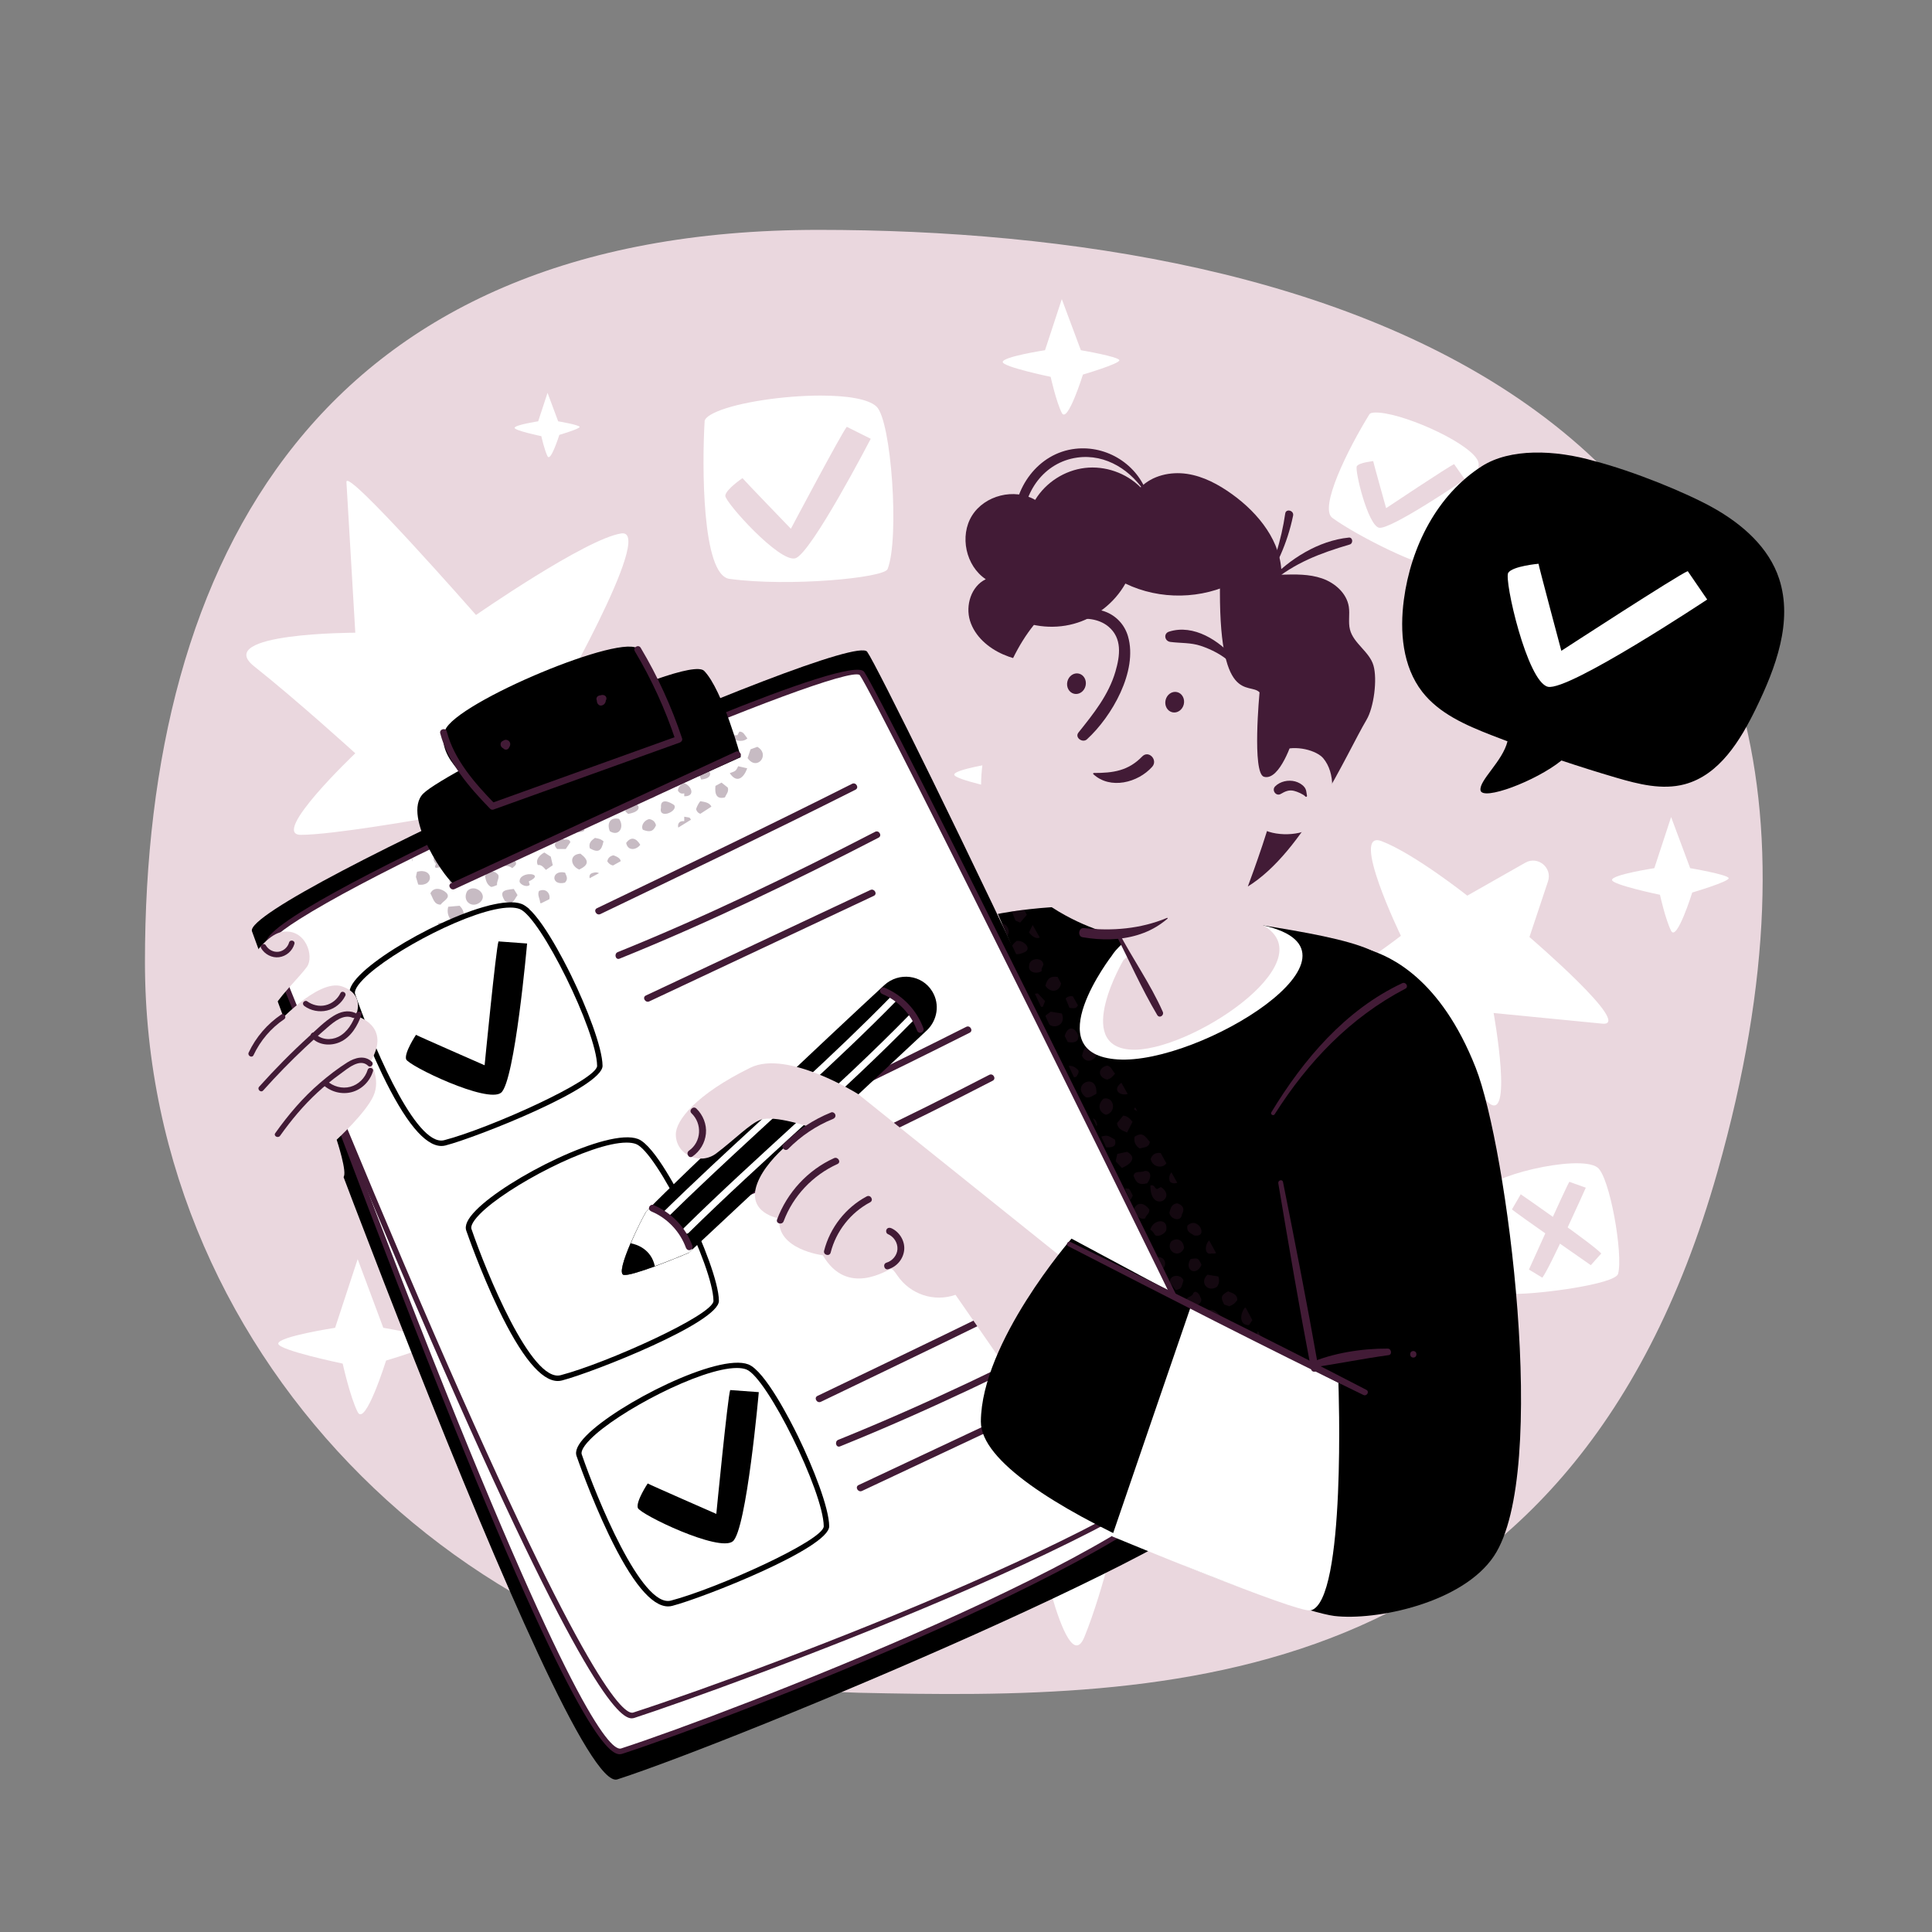 <?xml version="1.0" encoding="utf-8"?>
<!-- Generator: Adobe Illustrator 27.5.0, SVG Export Plug-In . SVG Version: 6.00 Build 0)  -->
<svg version="1.1" xmlns="http://www.w3.org/2000/svg" xmlns:xlink="http://www.w3.org/1999/xlink" x="0px" y="0px"
	 viewBox="0 0 500 500" style="enable-background:new 0 0 500 500;" xml:space="preserve">
<rect x="0" y="0" width="500" height="500" fill="#808080" stroke="none"/>
<g id="Background_Simple">
	<g>
		<g>
			<path style="fill:#EAD7DE;" d="M444.496,303.194C405.86,439.58,300.236,439.82,222.29,438.082
				c-96.903-2.161-184.777-84.305-184.777-189.15c0-104.845,45.684-189.443,174.344-189.443S501.075,103.467,444.496,303.194z"/>
		</g>
		<g>
			<g>
				<path style="fill:#FFFFFF;" d="M353.812,106.838c0,0-14.776,23.851-9.412,27.762c5.364,3.911,24.212,13.898,26.524,11.972
					c4.339-3.615,13.632-23.315,12.316-27.276C381.207,113.177,355.84,103.171,353.812,106.838z"/>
				<path style="fill:#EAD7DE;" d="M370.011,147.477c-5.546,0.001-22.569-9.788-26.025-12.309
					c-5.716-4.167,7.636-26.128,9.221-28.689c0.524-0.923,1.826-1.274,3.967-1.079c7.762,0.717,24.968,8.355,26.735,13.673
					c1.441,4.34-8.025,24.284-12.534,28.04C371.075,147.363,370.609,147.477,370.011,147.477z M356.104,106.755
					c-1.046,0-1.556,0.208-1.675,0.423l-0.018,0.03c-5.579,9.008-13.118,24.254-9.595,26.823c6.764,4.934,24.023,13.308,25.657,12
					c4.439-3.697,13.258-23.024,12.099-26.514c-1.462-4.403-17.766-11.998-25.527-12.715
					C356.692,106.77,356.379,106.755,356.104,106.755z"/>
			</g>
			<g>
				<path style="fill:#EAD7DE;" d="M376.331,120.127c-1.11,0.376-17.605,11.383-17.605,11.383s-3.312-11.842-3.345-12.176
					c0,0-3.631,0.365-4.234,1.319c-0.603,0.954,2.842,15.316,5.762,15.925c2.92,0.609,22.194-12.504,22.194-12.504L376.331,120.127z
					"/>
			</g>
		</g>
		<g>
			<path style="fill:#FFFFFF;" d="M362.552,242.187c0,0-13.442-27.759-4.949-24.479c8.493,3.28,22.126,14.084,22.126,14.084
				l15.022-8.527c3.245-1.842,7.052,1.288,5.872,4.828l-4.804,14.413c0,0,27.108,23.221,18.862,22.414
				c-8.246-0.807-28.132-2.754-28.132-2.754s5.397,29.91-1.747,22.844c-7.143-7.065-16.932-27.122-16.932-27.122
				s-35.055,2.934-25.222-2.469C352.482,250.016,362.552,242.187,362.552,242.187z"/>
		</g>
		<g>
			<path style="fill:#FFFFFF;" d="M89.657,124.745c0.09,1.833,2.294,39.002,2.294,39.002s-37.167,0-26.155,8.718
				c11.012,8.718,26.155,22.484,26.155,22.484s-22.229,21.107-14.097,21.107s31.534-4.13,31.534-4.13s8.259,43.591,13.307,31.202
				c5.047-12.389,9.177-31.202,9.177-31.202s61.486-2.753,49.097-7.342c-12.389-4.589-39.003-19.54-39.003-19.54
				s27.99-48.37,18.813-46.993c-9.177,1.376-37.592,21.107-37.592,21.107S89.457,120.677,89.657,124.745z"/>
		</g>
		<g>
			<path style="fill:#FFFFFF;" d="M247.615,305.229c0.09,1.833,2.294,39.003,2.294,39.003s-37.167,0-26.155,8.718
				c11.012,8.718,26.155,22.484,26.155,22.484s-22.229,21.107-14.097,21.107c8.132,0,31.534-4.13,31.534-4.13
				s8.259,43.591,13.307,31.202c5.047-12.389,9.177-31.202,9.177-31.202s61.486-2.753,49.097-7.342
				c-12.389-4.589-39.003-19.54-39.003-19.54s27.99-48.37,18.813-46.993c-9.177,1.377-37.592,21.107-37.592,21.107
				S247.415,301.161,247.615,305.229z"/>
		</g>
		<g>
			<path style="fill:#FFFFFF;" d="M86.729,343.632l5.837-17.774l6.629,17.774c0,0,13.243,2.252,13.397,3.487
				c0.151,1.207-12.675,4.988-12.675,4.988s-5.383,17.234-7.351,13.331c-1.968-3.903-3.877-12.543-3.877-12.543
				s-16.676-3.464-16.676-5.164C72.012,345.889,86.729,343.632,86.729,343.632z"/>
		</g>
		<g>
			<path style="fill:#FFFFFF;" d="M270.451,90.635l4.342-13.222l4.931,13.222c0,0,9.851,1.676,9.966,2.594
				c0.112,0.898-9.429,3.711-9.429,3.711s-4.004,12.82-5.468,9.917c-1.464-2.903-2.884-9.331-2.884-9.331
				s-12.405-2.577-12.405-3.842C259.503,92.313,270.451,90.635,270.451,90.635z"/>
		</g>
		<g>
			<path style="fill:#FFFFFF;" d="M257.906,197.427l4.342-13.222l4.931,13.222c0,0,9.851,1.676,9.966,2.594
				c0.112,0.898-9.429,3.71-9.429,3.71s-4.004,12.82-5.468,9.917c-1.464-2.903-2.884-9.331-2.884-9.331s-12.405-2.577-12.405-3.842
				C246.959,199.106,257.906,197.427,257.906,197.427z"/>
		</g>
		<g>
			<path style="fill:#FFFFFF;" d="M428.141,224.679l4.342-13.222l4.931,13.222c0,0,9.851,1.676,9.966,2.594
				c0.112,0.898-9.429,3.71-9.429,3.71s-4.004,12.82-5.468,9.917c-1.464-2.903-2.884-9.331-2.884-9.331s-12.405-2.577-12.405-3.842
				C417.193,226.358,428.141,224.679,428.141,224.679z"/>
		</g>
		<g>
			<path style="fill:#FFFFFF;" d="M139.281,109.035l2.42-7.369l2.749,7.369c0,0,5.491,0.934,5.555,1.446
				c0.063,0.501-5.255,2.068-5.255,2.068s-2.232,7.146-3.048,5.527c-0.816-1.618-1.607-5.201-1.607-5.201s-6.914-1.437-6.914-2.141
				C133.179,109.97,139.281,109.035,139.281,109.035z"/>
		</g>
		<g>
			<g>
				<path style="fill:#FFFFFF;" d="M384.189,308.535c0,0,1.608,26.225,7.824,26.313c6.216,0.088,26.025-2.474,26.751-5.198
					c1.361-5.111-2.193-25.196-5.342-27.512C408.558,298.561,383.755,304.635,384.189,308.535z"/>
			</g>
			<g>
				<path style="fill:#EAD7DE;" d="M406.148,305.854c-0.645,0.888-10.462,22.706-10.462,22.706l3.468,2.102
					c2.016-2.621,11.249-23.29,11.249-23.29L406.148,305.854z"/>
			</g>
			<g>
				<path style="fill:#EAD7DE;" d="M391.294,312.984c0.755,0.797,20.406,14.442,20.406,14.442l2.702-3.024
					c-2.207-2.462-20.837-15.323-20.837-15.323L391.294,312.984z"/>
			</g>
		</g>
		<g>
			<g>
				<path style="fill:#FFFFFF;" d="M181.651,109.029c0,0-2.399,40.198,7.042,41.481s40.055,1.045,41.662-2.965
					c3.016-7.524,1.32-38.741-3.044-42.847C220.572,98.356,181.711,103.015,181.651,109.029z"/>
				<path style="fill:#EAD7DE;" d="M204.097,151.892c-6.645,0-12.666-0.301-15.499-0.685c-4.296-0.584-6.877-7.945-7.669-21.879
					c-0.565-9.941-0.009-19.856,0.018-20.325c0.025-1.395,1.363-2.638,4.089-3.799c4.894-2.086,13.876-3.711,22.881-4.139
					c4.738-0.223,16.166-0.373,19.877,3.119c3.96,3.726,6.935,34.341,3.214,43.622C229.754,150.938,215.936,151.892,204.097,151.892
					z M212.389,102.374c-9.614,0-21.206,1.741-26.801,4.126c-2.908,1.239-3.229,2.186-3.233,2.536l-0.001,0.035
					c-0.656,11-0.779,39.761,6.434,40.741c15.452,2.098,39.999-0.244,40.914-2.529c3.106-7.748,1.012-38.417-2.872-42.072
					C224.692,103.2,219.009,102.374,212.389,102.374z"/>
			</g>
			<g>
				<path style="fill:#EAD7DE;" d="M219.153,110.459c-1.145,1.231-14.473,26.38-14.473,26.38s-12.258-12.698-12.527-13.098
					c0,0-4.337,2.937-4.448,4.553c-0.111,1.617,14.033,17.405,18.136,16.184c4.103-1.221,19.505-30.925,19.505-30.925
					L219.153,110.459z"/>
			</g>
		</g>
	</g>
</g>
<g id="Speech_Bubble">
	<g>
		<g>
			<g>
				<g>
					<path style="fill:currentColor;" d="M383.497,120.659c7.299-4.667,18.855-4.311,29.239-1.313
						c10.046,2.623,23.627,8.147,30.633,12.073c7.48,4.192,14.407,10.215,17.07,18.366c3.611,11.052-0.87,23.009-5.951,33.467
						c-4.072,8.381-9.521,17.333-18.528,19.721c-5.81,1.54-11.948-0.025-17.716-1.717c-4.742-1.39-9.455-2.875-14.142-4.442
						c-6.618,5.365-20.526,10.552-20.95,7.699c-0.383-2.572,5.743-7.503,6.986-12.659c-1.393-0.525-2.783-1.057-4.169-1.597
						c-6.642-2.589-13.518-5.583-17.893-11.212c-5.116-6.581-5.852-15.616-4.752-23.879
						C365.136,141.531,371.909,128.069,383.497,120.659z"/>
				</g>
			</g>
		</g>
		<g>
			<path style="fill:#FFFFFF;" d="M436.791,147.816c-2.055,0.669-32.717,20.614-32.717,20.614s-5.854-21.914-5.907-22.53
				c0,0-6.705,0.595-7.838,2.342c-1.133,1.747,4.912,28.31,10.284,29.497c5.372,1.187,41.206-22.583,41.206-22.583L436.791,147.816z
				"/>
		</g>
	</g>
</g>
<g id="Character_00000028323861042131113130000017453914479022091685_">
	<g>
		<g>
			<g>
				<path style="fill:currentColor;" d="M359.649,250.273c-1.581-6.971-26.359-9.621-53.208-13.983
					c-26.848-4.362-48.201,0.233-48.201,0.233s46.045,107.871,60.168,122.411c14.122,14.54,60.168,15.85,60.168,15.85
					S362.789,264.122,359.649,250.273z"/>
			</g>
			<g style="opacity:0.3;">
				<path style="fill:#421B36;" d="M270.585,262.812c0.426-0.312,0.875-0.643,1.343-0.988c0.98,0.159,1.951,0.315,2.883,0.467
					C276.333,266.254,270.417,266.967,270.585,262.812z M280.996,283.968c1.072,0.263,1.798-0.385,2.752-0.911
					C284.098,277.186,276.892,280.713,280.996,283.968z M289.16,298.633c-0.16,0.704-0.295,1.304-0.431,1.907
					c0.535,0.58,1.043,1.129,1.608,1.738c2.216-0.951,4.076-2.632,1.364-4.192C290.792,298.282,289.955,298.461,289.16,298.633z
					 M300.445,307.195c-0.409,0.218-0.732,0.391-1.018,0.542c-0.648-0.188-0.609-1.243-1.703-0.96
					C297.641,314.127,304.834,310.123,300.445,307.195z M293.153,309.395c-0.325-0.605-0.558-1.26-0.997-1.772
					c-1.734-0.156-2.31-0.159-2.777,0.538l1.412,2.927C291.749,311.276,292.697,310.813,293.153,309.395z M297.785,299.986
					c0.555,2.23,3.228,2.445,4.069,1.055c-0.485-0.871-0.972-1.745-1.461-2.622C299.308,298.193,298.135,298.674,297.785,299.986z
					 M296.402,315.31c0.063-0.806,1.169-1.157,1.034-2.297c-1.48-2.054-3.55-2.03-4.253,0.615
					C294.242,314.193,294.666,315.791,296.402,315.31z M313.597,324.396c0.449,0.076,0.819,0.021,1.128-0.106
					c-0.585-1.065-1.18-2.148-1.792-3.259C311.822,321.963,311.56,324.977,313.597,324.396z M302.771,305.808
					c0.487,0.479,1.205,0.527,1.905,0.305c-0.499-0.898-1.002-1.802-1.507-2.71C302.656,303.979,302.417,304.836,302.771,305.808z
					 M263.107,243.513c-2.877,2.244-1.217,4.441,1.972,2.954C267.214,245.608,265.009,243.25,263.107,243.513z M274.457,273.453
					c0.815-1.843-1.294-2.65-2.858-2.152l1.668,3.458C273.755,274.616,274.193,274.217,274.457,273.453z M314.959,333.025
					c0.651-0.912,0.645-1.783,0.346-2.675c-1.018-0.166-1.923-0.312-2.815-0.458C310.34,331.872,312.551,334.602,314.959,333.025z
					 M297.687,318.225c0.66,0.395,0.88,0.862,1.232,1.412c0.875,0.621,2.471-0.328,2.884-1.16
					C302.501,315.118,298.455,315.469,297.687,318.225z M286.213,288.505c2.953-0.7,2.037-4.855-0.6-4.169
					C284.022,285.704,284.222,287.794,286.213,288.505z M316.822,337.61c0.449,0.152,0.914,0.311,1.346,0.458
					c1.192-0.572,1.192-0.572,2.029-1.557c0.074-1.697-1.348-1.806-2.354-2.326C315.969,335.22,315.822,335.724,316.822,337.61z
					 M296.864,306.246c1.29-1.569,1.039-3.321-0.588-3.208c-1.012,0.555-2.613-0.209-2.923,1.249
					C294.064,306.189,294.824,306.736,296.864,306.246z M305.886,314.262c0.83-1.501,0.172-2.424-1.252-2.858
					c-1.544,0.238-1.675,1.366-1.989,2.424C302.819,315.544,305.71,316.394,305.886,314.262z M326.913,347.376
					c-0.144-0.439-0.6-1.417-1.338-2.882c-0.103,0.21-0.22,0.472-0.375,0.822C325.614,346.365,326.197,347.204,326.913,347.376z
					 M290.697,288.706c-0.537,0.655-1.114,1.36-1.623,1.98c0.245,1.495,1.32,1.892,2.615,2.409c0.498-0.981,0.945-1.861,1.406-2.769
					C292.461,289.538,291.852,288.849,290.697,288.706z M294.342,287.582c-0.189-0.338-0.378-0.676-0.567-1.013
					c-0.091,0.161-0.186,0.326-0.293,0.506C293.764,287.291,294.063,287.43,294.342,287.582z M317.806,343.455
					c-0.1,0.004-0.191,0.024-0.281,0.045c0.722,0.392,1.429,0.769,2.112,1.129C319.315,344.003,318.688,343.497,317.806,343.455z
					 M280.033,264.155c0.441,0.795,1.134,1.155,1.878,1.32c0.01-0.004,0.02-0.008,0.029-0.013c-0.486-0.865-0.965-1.717-1.439-2.56
					C280.306,263.24,280.141,263.65,280.033,264.155z M274.597,254.476c-0.292-0.538-0.614-1.13-0.906-1.668
					c-2.108-0.243-2.695,0.656-3.146,2.298C271.753,257.008,274.263,256.831,274.597,254.476z M265.43,255.26
					c0.175-1.923-1.007-2.974-2.647-2.234l1.592,3.301C264.789,256.154,265.168,255.819,265.43,255.26z M286.913,303.047
					l0.956,1.981c0.09-0.414,0.122-0.875,0.237-1.347C287.662,303.366,287.274,303.179,286.913,303.047z M323.232,342.936
					c0.286-0.425,0.58-0.861,0.871-1.294c-0.478-0.912-1.006-1.911-1.586-2.999c-0.1-0.082-0.197-0.169-0.286-0.276
					C320.919,339.856,320.574,343.002,323.232,342.936z M264.015,238.772c0.659-0.762,1.219-1.412,1.748-2.025
					c-0.472-0.835-0.727-1.285-0.727-1.285l-3.171,0.418c0.321,0.804,0.613,1.543,0.94,2.36
					C263.101,238.37,263.492,238.542,264.015,238.772z M294.935,297.233c1.139-0.364,2.426-0.179,2.649-1.714
					c-1.357-1.627-1.936-2.628-3.953-1.338C293.38,295.476,293.821,296.467,294.935,297.233z M266.338,249.95
					c-0.353,1.786,2.193,2.232,3.286,1.314c-0.209-0.614,0.229-1.04,0.406-1.551C270.024,247.604,266.297,247.791,266.338,249.95z
					 M279.487,286.371c-0.094-1.312-0.779-1.902-1.562-1.955l1.288,2.669C279.349,286.883,279.449,286.649,279.487,286.371z
					 M288.532,294.916c-1.923-1.138-1.923-1.138-3.461-0.806c-0.918,0.885-0.412,1.74,0.052,2.798
					C286.767,296.895,289.252,297.41,288.532,294.916z M303.118,321.256c-1.626,2.437,2.033,4.715,3.314,1.759
					C306.323,321.084,304.76,320.07,303.118,321.256z M266.399,258.413c0.308,0.694,0.629,1.42,0.949,2.141c0.888,0,1.694,0,2.536,0
					c0.197-0.498,0.375-0.951,0.582-1.48c-0.705-0.746-1.305-1.378-1.892-2.001C267.599,257.151,266.799,257.397,266.399,258.413z
					 M315.769,340.56c-1.125-1.557-2.475-2.218-4.033-0.772c0.018,0.189,0.05,0.37,0.091,0.543c1.032,0.586,2.088,1.18,3.143,1.766
					C315.306,341.781,315.592,341.286,315.769,340.56z M302.742,331.843c0.678,0.903,1.085,1.445,1.518,2.023
					c1.415-0.331,1.415-0.331,2.018-2.495C305.713,329.688,302.673,329.766,302.742,331.843z M266.292,241.301
					c1.097,1.436,2.101,1.658,2.796,1.334c-0.692-1.227-1.304-2.311-1.833-3.248C266.932,240.026,266.615,240.657,266.292,241.301z
					 M288.583,277.847c-0.734-0.74-0.897-1.818-2.051-2.083c-2.488,0.596-2.502,2.998-0.023,3.641
					C287.431,279.186,287.96,278.594,288.583,277.847z M275.543,268.116c0.266,0.523,0.48,0.945,0.791,1.555
					C282.083,270.808,277.183,262.565,275.543,268.116z M258.891,239.118c-0.922,0.095-0.984,1.133-1.18,1.992
					c-0.732,0.887,0.864,1.498,1.504,1.367C262.253,242.888,261.13,238.523,258.891,239.118z M308.815,334.68
					c-0.317,1.088-1.803,0.806-1.952,2.017c0.526,1.246,1.751,1.016,2.752,1.369c0.833-0.72,1.767-1.293,1.01-2.42
					C310.416,334.9,309.466,333.725,308.815,334.68z M283.997,272.596c-0.355-0.145-0.735-0.301-1.108-0.455
					c-0.026-0.255-0.051-0.489-0.085-0.809c-0.62-0.078-1.198-0.205-1.786-0.382c-0.698,0.683-0.763,1.555-1.003,2.271
					C280.965,275.34,283.282,274.685,283.997,272.596z M283.957,291.157c-0.338-2.438-2.166-1.922-3.201-0.871l1.143,2.371
					c0.259-0.008,0.527-0.02,0.851-0.068C283.145,292.121,283.541,291.652,283.957,291.157z M298.233,326.064
					c0.132,0.28,0.176,0.569,0.198,0.863l0.962,1.995C303.091,328.682,301.569,323.531,298.233,326.064z M309.018,319.727
					c3.988,0.686,0.985-5.255-1.737-2.49C307.079,318.922,308.015,318.987,309.018,319.727z M256.454,236.593l-1.502,0.198
					l0.49,1.017C256.169,237.515,256.471,237.075,256.454,236.593z M308.116,325.839c-1.792,2.789,1.498,4.671,2.835,1.478
					C310.079,325.542,310.079,325.542,308.116,325.839z M297.214,323.046c-0.962-0.795-0.273-1.906-1.2-2.63
					c-0.207,0.075-0.414,0.145-0.619,0.218l1.573,3.262C297.224,323.76,297.356,323.51,297.214,323.046z M291.844,283.117
					c-0.54-0.965-1.078-1.925-1.614-2.882c-0.206,0.124-0.421,0.301-0.642,0.538C288.096,282.472,290.274,283.658,291.844,283.117z
					 M275.778,258.391c0.355,0.871,0.675,1.655,0.995,2.44c1.386,0.183,1.734,0.187,2.196-0.654
					c-0.446-0.792-0.884-1.571-1.315-2.338C277.018,257.717,276.337,257.861,275.778,258.391z M278.552,278.653
					c1.044-1.57,0.599-1.638-0.335-2.426C274.819,274.346,275.569,279.775,278.552,278.653z"/>
			</g>
			<g>
				<path style="fill:#FFFFFF;" d="M287.795,247.251c0,0-19.763,25.548,1.484,26.929s68.453-27.74,37.687-34.669
					C296.2,232.583,287.795,247.251,287.795,247.251z"/>
			</g>
			<g>
				<path style="fill:#EAD7DE;" d="M290.748,248.462c0,0-12.969,22.081,1.75,23.17c14.719,1.089,50.798-22.616,34.467-32.122
					C310.635,230.006,290.748,248.462,290.748,248.462z"/>
			</g>
		</g>
		<g>
			<g>
				<path style="fill:currentColor;" d="M65.193,240.964c0,0,81.072,223.931,94.573,219.542c32.201-10.467,161.725-64.599,161.325-76.315
					c-0.733-21.486-92.18-209.39-96.675-215.526C220.129,162.811,63.122,232.666,65.193,240.964z"/>
			</g>
			<g>
				<path style="fill:#FFFFFF;" d="M71.103,245.452c0,0,76.346,212.107,89.847,207.719c32.201-10.467,159.788-60.094,150.966-79.699
					c-8.822-19.605-84.796-187.346-89.291-193.483C218.337,174.137,69.032,237.154,71.103,245.452z"/>
				<path style="fill:#421B36;" d="M160.363,453.995c-3.08,0-12.291-7.381-50.055-102.779
					C89.768,299.328,70.631,246.221,70.44,245.691l-0.021-0.068c-0.279-1.119-1.128-4.523,39.098-23.38
					c21.577-10.115,49.117-21.857,71.872-30.641c39.455-15.231,41.16-12.905,41.803-12.028c4.549,6.21,80.85,174.688,89.366,193.611
					c0.736,1.636,0.655,3.493-0.242,5.517c-9.939,22.447-123.121,66.029-151.148,75.14
					C160.951,453.911,160.691,453.995,160.363,453.995z M71.784,245.268c0.713,1.979,19.592,54.299,39.834,105.433
					c37.286,94.19,46.761,102.549,49.114,101.801c27.906-9.071,140.546-52.348,150.296-74.37c0.738-1.667,0.818-3.097,0.245-4.37
					c-8.509-18.91-84.737-187.24-89.217-193.356c-4.7-3.434-112.838,40.118-144.092,59.733
					C71.953,243.911,71.779,245.12,71.784,245.268z"/>
			</g>
			<g>
				<path style="fill:#FFFFFF;" d="M69.553,244.033c0,0,81.038,204.233,94.539,199.844c32.201-10.467,162.798-59.056,153.975-78.661
					c-8.822-19.605-90.514-184.812-95.009-190.949C218.771,168.415,67.482,235.735,69.553,244.033z"/>
				<path style="fill:#421B36;" d="M163.486,444.704c-3.115,0-12.566-7.213-52.371-98.823
					c-21.701-49.943-42.013-101.078-42.216-101.588l-0.029-0.089c-1.132-4.538,30.048-20.219,56.404-32.574
					c30.611-14.349,94.926-42.456,98.352-37.778c4.345,5.933,85.683,170.187,95.083,191.075c0.718,1.595,0.643,3.394-0.221,5.346
					c-10.188,23.011-132.158,67.116-154.178,74.274C164.09,444.619,163.826,444.704,163.486,444.704z M70.235,243.844
					c0.869,2.187,20.85,52.41,42.172,101.479c39.395,90.663,49.123,98.637,51.468,97.885c36.161-11.755,144.1-52.669,153.326-73.505
					c0.705-1.592,0.778-2.966,0.224-4.198c-9.392-20.869-90.605-184.91-94.935-190.821c-4.604-3.185-111.843,42.288-144.937,63.162
					C70.527,242.277,70.239,243.66,70.235,243.844z"/>
			</g>
			<g>
				<g>
					<path style="fill:#421B36;" d="M184.925,299.457c22.069-10.604,44.157-21.175,66.024-32.191c1.012-0.51,0.122-2.029-0.888-1.52
						c-21.867,11.017-43.955,21.588-66.024,32.191C183.016,298.428,183.908,299.946,184.925,299.457L184.925,299.457z"/>
				</g>
			</g>
			<g>
				<g>
					<path style="fill:#421B36;" d="M189.887,310.997c22.877-9.232,45.112-19.99,67.021-31.308c1.007-0.52,0.117-2.039-0.888-1.52
						c-21.773,11.247-43.866,21.956-66.6,31.13C188.382,309.718,188.835,311.421,189.887,310.997L189.887,310.997z"/>
				</g>
			</g>
			<g>
				<g>
					<path style="fill:#421B36;" d="M212.448,362.781c22.069-10.604,44.157-21.175,66.024-32.191c1.012-0.51,0.122-2.028-0.888-1.52
						c-21.867,11.017-43.955,21.588-66.024,32.191C210.539,361.752,211.431,363.27,212.448,362.781L212.448,362.781z"/>
				</g>
			</g>
			<g>
				<g>
					<path style="fill:#421B36;" d="M217.41,374.321c22.877-9.232,45.112-19.99,67.021-31.308c1.007-0.52,0.117-2.039-0.888-1.52
						c-21.772,11.247-43.866,21.956-66.6,31.13C215.905,373.042,216.358,374.745,217.41,374.321L217.41,374.321z"/>
				</g>
			</g>
			<g>
				<g>
					<path style="fill:#421B36;" d="M223.088,385.852c20.04-9.419,40.081-18.838,60.121-28.257c1.024-0.482,0.132-1.999-0.888-1.52
						c-20.04,9.419-40.081,18.838-60.121,28.257C221.175,384.814,222.068,386.331,223.088,385.852L223.088,385.852z"/>
				</g>
			</g>
			<g>
				<path style="fill:#FFFFFF;" d="M121.364,318.334c0,0,14.011,40.829,23.893,38.251c9.882-2.578,40.135-15.295,40.093-19.926
					c-0.078-8.689-14.487-38.944-20.486-41.236C155.598,291.884,118.972,312.347,121.364,318.334z"/>
				<path style="fill:currentColor;" d="M144.357,357.404c-4.272,0-9.442-6.27-15.387-18.674c-4.616-9.631-8.108-19.693-8.267-20.153
					c-0.536-1.372,0.279-3.132,2.492-5.379c8.145-8.272,34.154-21.4,41.919-18.432c4.314,1.647,10.923,14.629,12.846,18.567
					c3.998,8.191,8.051,18.578,8.094,23.319c0.05,5.624-32.381,18.464-40.619,20.613
					C145.083,357.357,144.723,357.404,144.357,357.404z M162.149,295.703c-9.346,0-30.94,11.362-37.95,18.482
					c-2.397,2.435-2.324,3.53-2.181,3.887l0.012,0.033c3.838,11.185,15.482,39.736,23.048,37.798
					c11.806-3.082,39.6-15.607,39.567-19.238c-0.08-8.957-14.685-38.542-20.034-40.586
					C163.941,295.824,163.109,295.703,162.149,295.703z"/>
			</g>
			<g style="opacity:0.3;">
				<path style="fill:#421B36;" d="M175.533,214.175c-0.206-0.902,0.156-1.789,1.548-1.674c0-0.378,0-0.757,0-1.135
					c0.42,0.074,0.84,0.146,1.372,0.238c0.144,0.167,0.263,0.35,0.37,0.538C177.752,212.812,176.653,213.491,175.533,214.175z
					 M177.081,202.671c-0.926,0.363-1.552,0.963-1.648,1.923c0.425,0.726,0.966,0.903,1.648,0.723c0,0.252,0,0.505,0,0.757
					C179.963,206.136,179.11,203.483,177.081,202.671z M194.241,193.924c-0.263,0.781-0.511,1.523-0.763,2.27
					c2.435,3.477,5.956-0.93,2.526-2.917C195.281,193.543,194.758,193.736,194.241,193.924z M181.227,207.353
					c-0.535,0.675-0.871,1.388-1.085,2.075c0.218,0.706,0.629,1.013,1.098,1.185c0.987-0.63,1.945-1.25,2.872-1.859
					C183.629,207.697,182.4,207.544,181.227,207.353z M186.731,202.536c-0.566,0.311-1.101,0.601-1.578,0.861
					c-0.242,2.347,0.457,3.493,2.441,2.972c0.325-0.763,1.085-1.449,0.76-2.543C187.842,203.418,187.316,203,186.731,202.536z
					 M184.124,182.258c-0.547-2.412-3.201-2.689-3.933-0.256C181.716,184.03,182.49,184.079,184.124,182.258z M188.266,185.11
					c-0.777-0.077-1.446-0.143-2.187-0.215c-0.361,1.003-1.268,1.764-0.932,2.894C187.002,188.293,189.125,187.832,188.266,185.11z
					 M188.866,200.094c1.822,2.754,3.609,1.234,4.516-1.257c-0.88-0.203-1.621-0.375-2.332-0.538
					C190.438,199.53,190.438,199.53,188.866,200.094z M188.122,194.723c-1.176-1.332-2.193-0.252-3.058,0.807
					c0.864,2.161,1.624,1.607,3.31,1.034C189.198,196.094,188.676,195.174,188.122,194.723z M179.756,199.856
					c0.971,0.442,1.372,0.826,1.695,1.88C186.616,201.27,181.914,196.421,179.756,199.856z M184.127,191.232
					c-0.923-1.206-3.593-1.477-4.155,0.077C180.83,192.68,183.488,192.655,184.127,191.232z M191.338,189.342
					c-0.16,0.298-0.303,0.565-0.491,0.915c-3.926-0.074,0.588,2.69,2.577,0.855C192.762,190.312,192.451,189.305,191.338,189.342z
					 M176.484,184.951c-0.275,0.811-0.554,1.631-0.809,2.38c0.509,1.221,0.52,1.218,1.406,1.352c0-0.252,0-0.503,0-0.755
					c0.546,0.143,1.084,0.197,1.534-0.074c1.142-1.75,0.453-2.687-1.534-2.572c0-0.126,0-0.253,0-0.378
					C176.893,184.919,176.707,184.933,176.484,184.951z M175.388,194.578c0.8,1.155,0.8,1.155,0.978,2.341
					c0.234,0.026,0.475,0.054,0.715,0.081c0.672,0.203,1.135-0.268,1.617-0.438c0.203-0.598,0.375-1.112,0.541-1.603
					c-0.541-0.784-1.364-1.051-2.158-1.361c0,0.126,0,0.252,0,0.378C176.35,193.543,175.674,193.751,175.388,194.578z
					 M124.258,233.502c2.234-1.976-1.4-4.943-3.32-2.93C119.484,233.052,122.042,235.276,124.258,233.502z M119.932,237.698
					c0.258-1.309-0.016-2.344-0.995-3.291c-1.031,0.092-1.955,0.174-2.94,0.263C115.257,237.438,117.547,239.95,119.932,237.698z
					 M124.833,224.767c-0.665-2.789,0.843-4.291-3.455-3.74C119.861,223.7,122.022,226.016,124.833,224.767z M113.982,238.816
					c-0.276,0.018-0.515,0.079-0.735,0.156c0.78,0.908,1.637,1.665,2.575,2.212C115.855,240.095,115.22,238.954,113.982,238.816z
					 M125.53,210.831c1.97,0.646,3.627-0.238,3.558-1.98C127.874,209.527,126.686,210.188,125.53,210.831
					C125.53,210.831,125.529,210.831,125.53,210.831z M129.472,236.632c0.003-1.062-1.539-2.52-2.584-2.401
					c-1.068,0.26-0.729,1.514-1.428,2.081c-0.178,0.146-0.163,0.783,0.003,1.047C126.45,239.153,129.428,238.88,129.472,236.632z
					 M172.799,197.799c-2.557,0.99-2.831,3.748-0.011,4.512C175.507,201.621,175.089,198.943,172.799,197.799z M114.037,234.12
					c0.623-0.955,2.783-1.778,1.433-3.109c-1.165-1.087-3.277-1.578-4.084,0.201C112.09,232.409,112.275,234.128,114.037,234.12z
					 M120.487,227.355c-0.472-1.378-1.572-1.615-2.427-2.274c-1.677,1.197-2.568,2.902-0.791,4.452
					C119.14,229.908,119.346,228.047,120.487,227.355z M167.601,202.508c-1.089,0.557-0.871,1.974-1.812,2.632
					C168.611,209.244,172.951,203.781,167.601,202.508z M141.282,225.13c0.629-0.429,1.18-0.803,1.771-1.205
					c-0.209-0.908-0.36-1.561-0.512-2.22c-0.58-0.377-1.141-0.741-1.663-1.078c-1.179,0.616-2.383,1.851-1.692,3.246
					C140.117,223.725,140.659,224.453,141.282,225.13z M122.767,238.796c-0.745,0.835-2.054,1.221-2.138,2.429
					c0.095,0.2,0.216,0.373,0.349,0.535c1.079-0.265,2.382-0.682,3.873-1.229c-0.019-0.082-0.028-0.159-0.055-0.245
					C124.061,239.747,123.415,239.273,122.767,238.796z M111.024,218.912c-0.872,0.486-1.636,0.913-2.278,1.271
					C109.944,220.974,110.782,220.055,111.024,218.912z M140.865,202.452c-4.674,1.481,0.835,6.753,2.231,2.157
					C142.393,203.774,141.742,203.034,140.865,202.452z M120.828,214.426c0.875,1.778,2.999,1.016,4.081-0.234
					c-0.147-1.141-0.83-1.85-1.601-2.126c-0.855,0.476-1.69,0.941-2.5,1.392C120.766,213.743,120.763,214.062,120.828,214.426z
					 M149.906,225.039c2.493-1.195,2.589-2.363,0.314-4.109C147.219,221.111,147.59,224.099,149.906,225.039z M107.936,225.602
					c-0.113,0.454-0.221,0.889-0.291,1.335c0.174,0.633,0.371,1.298,0.586,1.981C112.318,229.573,112.355,224.489,107.936,225.602z
					 M128.94,226.404c-1.047-1.29-2.609-1.087-3.427,0.318c0.236,1.184,0.506,2.254,1.585,2.813
					c0.602-0.042,0.934-0.278,1.535-0.489C128.517,228.004,129.299,227.263,128.94,226.404z M136.57,220.081
					c0.606-0.637,1.463-0.754,1.797-1.511C137.55,213.448,131.054,219.307,136.57,220.081z M128.106,220.444
					c1.952-2.762,0.249-4.615-2.707-3.075C124.862,219.456,126.196,220.28,128.106,220.444z M119.817,217.158
					c-0.398-0.257-0.863-0.555-1.257-0.809C112.233,218.963,120.988,222.893,119.817,217.158z M160.215,211.928
					c-2.319-0.522-3.213,1.16-2.395,3.191C160.246,216.632,161.673,213.95,160.215,211.928z M130.051,214.388
					c1.111,1.579,3.146,1.629,3.783-0.384C133.431,211.577,128.69,211.71,130.051,214.388z M141.148,211.681
					c-1.344,0.538-1.344,0.538-2.074,1.914C140.339,218.192,144.841,213.865,141.148,211.681z M132.169,233.744
					c1.017-0.526,1.226-1.427,1.769-2.101c-0.368-0.597-0.688-1.117-0.972-1.578c-2.654,0.253-3.9,0.586-2.229,3.212
					C131.224,233.4,131.683,233.551,132.169,233.744z M134.183,236.538c0.003,0.012,0.01,0.019,0.013,0.031
					c0.937-0.434,1.899-0.888,2.885-1.36C136.121,234.262,134.562,234.717,134.183,236.538z M162.62,192.54
					c2.814,0.528,3.086-1.454,1.723-3.229c-0.758,0.417-1.524,0.84-2.307,1.272C162.037,191.265,162.256,192.01,162.62,192.54z
					 M156.193,217.717c-0.844-0.601-0.844-0.601-2.223-0.869c-0.855,0.626-1.726,1.262-1.322,2.701
					C154.824,220.751,155.642,220.315,156.193,217.717z M112.805,224.613c2.152-0.286,2.443-0.52,2.937-2.331
					c-0.541-1.248-1.831-0.804-2.824-1.294c-0.902,0.816-0.953,1.619-0.172,2.475C112.965,223.832,112.228,224.259,112.805,224.613z
					 M153.568,225.873c-0.925,0.161-1.134,0.776-0.958,1.409c0.807-0.433,1.616-0.87,2.427-1.311
					C154.594,225.763,154.084,225.692,153.568,225.873z M130.843,221.007c-0.372,1.115-1.025,2.052-0.297,3.086
					c0.809-0.037,1.432,0.125,2.041,0.586c1.184-1.048,1.177-1.045,0.589-2.14C132.854,221.304,132.194,220.686,130.843,221.007z
					 M152.627,208.772c0.351,1.097,0.218,2.349,1.643,2.588C158.292,210.488,154.838,206.277,152.627,208.772z M171.069,208.981
					c-0.762,3.198,4.482,1.031,3.417-0.618C173.302,207.493,170.839,206.457,171.069,208.981z M169.794,187.371
					c-0.074-0.338-0.137-0.651-0.206-0.946c-0.797,0.438-1.621,0.891-2.464,1.354C167.663,188.11,168.571,188.025,169.794,187.371z
					 M106.69,222.953c0.117-0.363,0.048-0.658-0.186-0.957C106.548,222.238,106.611,222.565,106.69,222.953z M145.518,216.485
					c-0.054-0.314-0.211-0.462-0.489-0.372c-0.142,0.045-0.354,0.289-0.324,0.375c0.218,1.483-2.174,1.532-0.511,3.231
					c0.725,0,1.464,0,2.221,0c0.409-0.605,0.791-1.165,1.2-1.769C147.12,216.499,145.551,218.059,145.518,216.485z M168.025,211.973
					c-1.132,0.216-2.283,1.584-1.658,2.761c1.617,0.639,2.664,0.611,3.406-1.149C169.514,212.565,168.884,212.141,168.025,211.973z
					 M173.576,189.22c-0.867-0.03-1.643-0.158-1.858,0.797c-1.512,0.618-0.894,1.455,0.021,2.544
					C174.369,193.077,174.288,191.186,173.576,189.22z M160.74,204.989c-0.557-1.163-0.557-1.163-1.677-1.718
					c-1.685,0.325-2.722,0.855-1.191,2.747c0.575,0.172,1.221,0.366,1.948,0.585C160.161,206.003,160.464,205.471,160.74,204.989z
					 M137.099,228.965c-0.069-0.229-0.139-0.46-0.255-0.849c4.705-2.152-2.538-2.879-2.377,0.069
					C134.695,229.038,136.506,229.753,137.099,228.965z M139.487,230.576c-0.498,1.141,0.292,2.003,0.306,3.123
					c0.104,0.028,0.192,0.033,0.289,0.051c0.689-0.339,1.385-0.686,2.09-1.039C142.511,231.461,141.47,229.709,139.487,230.576z
					 M160.245,194.478c-1.982-0.321-3.811,0.756-2.424,2.809c0.649,0.06,1.317,0.12,1.994,0.183
					c0.366-0.506,0.689-0.951,1.006-1.388C160.638,195.576,160.474,195.113,160.245,194.478z M147.258,199.688
					c-0.151-0.268-0.317-0.478-0.488-0.659c-0.991,0.55-1.983,1.1-2.975,1.65c0.05,0.291,0.151,0.597,0.319,0.911
					C145.421,201.661,146.518,200.962,147.258,199.688z M154.844,197.939c-0.401-0.132-0.974,0.142-1.1,0.754
					c-0.129,1.059-1.068,0.854-1.495,1.552c0.643,0.193,1.003,0.632,1.394,1.118C155.574,202.805,156.876,198.498,154.844,197.939z
					 M151.173,215.028c0.079-0.703,0.152-1.364,0.235-2.095C146.899,210.859,147.189,216.833,151.173,215.028z M138.159,209.527
					c-0.797-0.901-2.008-0.842-2.675-1.724c-0.618,0.308-1.052,0.806-1.48,1.431C135.328,211.105,137.077,211.94,138.159,209.527z
					 M146.194,228.434c0.995-1.018,0.32-1.812,0.046-2.597C142.644,224.991,142.457,229.352,146.194,228.434z M169.553,196.305
					c1.113-1.676-0.935-2.494-2.386-2.172C165.381,196.215,167.89,197.578,169.553,196.305z M162.574,199.099
					c-0.81,0.827-0.521,2.434,0.76,2.517C166.832,201.093,164.942,197.587,162.574,199.099z M162.567,210.635
					c6.307-1.064-0.331-5.518-0.708-0.635C162.08,210.198,162.349,210.439,162.567,210.635z M147.7,204.668
					c0.946,1.48,0.786,1.086,3.027,0.846C152.867,202.947,148.48,202.691,147.7,204.668z M165.699,218.632
					c-0.968-1.633-2.331-2.322-3.649-0.471C162.495,220.326,164.676,220.004,165.699,218.632z M158.743,221.355
					c-0.837,0.194-1.389,0.625-1.582,1.551c0.395,0.652,0.941,0.976,1.483,1.083c0.662-0.367,1.324-0.737,1.985-1.108
					C160.611,222.373,160.096,221.793,158.743,221.355z M146.846,209.244c-1.16-1.431-1.474-1.572-2.847-1.315
					c-0.152,0.449-0.308,0.914-0.506,1.5c0.825,0.592,1.585,1.243,2.477,1.115C146.252,210.124,146.557,209.672,146.846,209.244z"/>
			</g>
			<g>
				<path style="fill:currentColor;" d="M117.944,229.066c-1.743,0-14.216-17.876-8.408-23.685c5.809-5.809,68.203-36.424,72.711-31.748
					c4.806,4.985,9.465,22.324,9.465,22.324L117.944,229.066z"/>
			</g>
			<g>
				<path style="fill:#FFFFFF;" d="M149.906,376.665c0,0,14.011,40.829,23.893,38.251c9.882-2.578,40.135-15.295,40.093-19.926
					c-0.078-8.689-14.487-38.944-20.486-41.236C184.139,350.216,147.513,370.678,149.906,376.665z"/>
				<path style="fill:currentColor;" d="M172.899,415.736c-4.272,0-9.442-6.27-15.387-18.674c-4.616-9.631-8.108-19.693-8.267-20.152
					c-0.536-1.372,0.279-3.132,2.492-5.379c8.145-8.272,34.153-21.402,41.919-18.432c4.314,1.647,10.923,14.629,12.846,18.567
					c3.999,8.191,8.051,18.578,8.094,23.319c0.051,5.624-32.381,18.464-40.62,20.613
					C173.624,415.689,173.265,415.736,172.899,415.736z M190.691,354.035c-9.346,0-30.94,11.362-37.95,18.482
					c-2.397,2.435-2.324,3.53-2.181,3.887l0.012,0.033c3.838,11.185,15.483,39.748,23.048,37.799
					c11.807-3.08,39.6-15.607,39.567-19.238c-0.08-8.957-14.684-38.541-20.034-40.586
					C192.482,354.156,191.65,354.035,190.691,354.035z"/>
			</g>
			<g>
				<g>
					<path style="fill:#FFFFFF;" d="M91.25,257.507c0,0,14.011,40.829,23.893,38.251c9.882-2.578,40.135-15.295,40.093-19.926
						c-0.078-8.689-14.487-38.944-20.486-41.236C125.484,231.058,88.858,251.52,91.25,257.507z"/>
					<path style="fill:currentColor;" d="M114.244,296.578c-4.273,0-9.442-6.27-15.387-18.674c-4.616-9.631-8.108-19.694-8.267-20.153
						c-0.536-1.373,0.28-3.134,2.493-5.381c8.146-8.272,34.15-21.395,41.918-18.431c4.314,1.648,10.923,14.628,12.846,18.568
						c3.998,8.191,8.052,18.578,8.094,23.319c0.05,5.624-32.381,18.464-40.62,20.613
						C114.969,296.531,114.61,296.578,114.244,296.578z M132.034,234.877c-9.345,0-30.937,11.361-37.948,18.48
						c-2.398,2.436-2.325,3.53-2.182,3.888l0.012,0.033c3.711,10.812,14.698,37.894,22.28,37.897c0.261,0,0.517-0.033,0.769-0.098
						c11.805-3.08,39.599-15.607,39.567-19.238c-0.08-8.957-14.685-38.542-20.034-40.585
						C133.827,234.997,132.994,234.877,132.034,234.877z"/>
				</g>
				<g>
					<path style="fill:currentColor;" d="M129.011,243.635c-0.633,1.688-3.593,32.053-3.593,32.053s-17.329-7.59-17.759-7.877
						c0,0-3.102,4.68-2.553,6.327c0.549,1.648,21.008,11.534,24.578,8.65c3.57-2.883,6.728-38.61,6.728-38.61L129.011,243.635z"/>
				</g>
			</g>
			<g>
				<path style="fill:currentColor;" d="M188.974,359.743c-0.633,1.688-3.593,32.053-3.593,32.053s-17.329-7.59-17.759-7.877
					c0,0-3.102,4.68-2.553,6.327c0.549,1.648,21.008,11.534,24.578,8.65c3.57-2.883,6.728-38.61,6.728-38.61L188.974,359.743z"/>
			</g>
			<g>
				<g>
					<path style="fill:#421B36;" d="M155.383,236.56c22.069-10.604,44.157-21.175,66.024-32.191c1.012-0.51,0.122-2.029-0.888-1.52
						c-21.867,11.016-43.955,21.588-66.024,32.191C153.474,235.531,154.366,237.049,155.383,236.56L155.383,236.56z"/>
				</g>
			</g>
			<g>
				<g>
					<path style="fill:#421B36;" d="M160.345,248.1c22.877-9.232,45.112-19.99,67.021-31.308c1.007-0.52,0.118-2.039-0.888-1.52
						c-21.773,11.247-43.866,21.956-66.6,31.13C158.84,246.821,159.293,248.524,160.345,248.1L160.345,248.1z"/>
				</g>
			</g>
			<g>
				<g>
					<path style="fill:#421B36;" d="M168.034,259.158c19.37-9.104,38.74-18.208,58.11-27.312c1.024-0.481,0.132-1.999-0.888-1.52
						c-19.37,9.104-38.74,18.208-58.11,27.312C166.122,258.12,167.014,259.638,168.034,259.158L168.034,259.158z"/>
				</g>
			</g>
			<g>
				<path style="fill:currentColor;" d="M123.821,203.875c0,0-11.416-7.648-8.632-14.888c2.784-7.24,46.779-25.609,50.12-20.879
					c3.341,4.729,7.518,19.045,7.518,19.045l-47.614,16.722"/>
			</g>
			<g>
				<g>
					<path style="fill:#421B36;" d="M113.931,189.791c1.988,7.613,7.541,13.986,12.902,19.505c0.205,0.211,0.57,0.329,0.856,0.226
						c14.095-5.069,28.191-10.138,42.286-15.207c1.978-0.711,3.956-1.423,5.934-2.134c0.429-0.154,0.774-0.603,0.615-1.083
						c-2.718-8.182-6.302-16.036-10.711-23.445c-0.579-0.973-2.101-0.088-1.52,0.888c4.334,7.281,7.862,14.983,10.534,23.024
						c0.205-0.361,0.41-0.722,0.615-1.082c-14.095,5.069-28.191,10.138-42.286,15.207c-1.978,0.711-3.956,1.423-5.934,2.134
						c0.285,0.075,0.571,0.151,0.856,0.226c-5.152-5.305-10.537-11.408-12.449-18.729
						C115.343,188.228,113.645,188.692,113.931,189.791L113.931,189.791z"/>
				</g>
			</g>
			<g>
				<g>
					<path style="fill:#421B36;" d="M117.651,230.09c24.547-11.344,49.095-22.688,73.642-34.032c1.027-0.475,0.134-1.992-0.888-1.52
						c-24.548,11.344-49.095,22.688-73.642,34.032C115.735,229.045,116.628,230.563,117.651,230.09L117.651,230.09z"/>
				</g>
			</g>
			<g>
				<g>
					<path style="fill:#421B36;" d="M131.78,193.367c0.017-0.057,0.021-0.116,0.028-0.174c0.007-0.054,0.019-0.113,0.019-0.17
						c-0.001-0.115-0.016-0.232-0.047-0.343c-0.03-0.107-0.076-0.211-0.129-0.308c-0.01-0.017-0.02-0.034-0.031-0.049
						c-0.054-0.075-0.11-0.151-0.171-0.22c-0.074-0.083-0.175-0.151-0.261-0.213c-0.087-0.063-0.212-0.105-0.303-0.141
						c-0.018-0.007-0.036-0.014-0.054-0.019c-0.091-0.024-0.188-0.03-0.281-0.041c-0.116-0.013-0.239,0.015-0.35,0.034
						c-0.149,0.042-0.279,0.117-0.388,0.226c-0.109,0.11-0.185,0.239-0.226,0.388c-0.048,0.229-0.047,0.346-0.002,0.573
						c0.021,0.106,0.067,0.212,0.129,0.301c0.044,0.064,0.105,0.153,0.169,0.214c0.007,0.006,0.014,0.012,0.021,0.018
						c0.063,0.052,0.13,0.106,0.198,0.152c0.092,0.063,0.204,0.101,0.308,0.137c0.107,0.037,0.244,0.046,0.346,0.057
						c0.04,0.004,0.081,0.005,0.121,0.001c0.106-0.011,0.235-0.018,0.342-0.056c0.22-0.078,0.3-0.127,0.477-0.275
						c0.085-0.071,0.157-0.165,0.206-0.264c0.029-0.058,0.088-0.175,0.106-0.263c0.001-0.006,0.002-0.011,0.003-0.017
						c0.012-0.077,0.028-0.168,0.033-0.246c0.001-0.013,0.001-0.025,0-0.038c-0.01,0.078-0.021,0.156-0.031,0.234
						c0.032-0.099,0.048-0.208,0.04-0.312c-0.017-0.219-0.04-0.314-0.141-0.51c-0.087-0.169-0.262-0.332-0.425-0.425
						c-0.088-0.05-0.184-0.092-0.282-0.118c-0.007-0.002-0.015-0.003-0.022-0.005c-0.076-0.015-0.168-0.025-0.245-0.033
						c-0.015-0.002-0.03-0.003-0.045-0.002c-0.21,0.011-0.323,0.044-0.508,0.134c-0.014,0.007-0.026,0.013-0.038,0.022
						c-0.062,0.043-0.134,0.097-0.19,0.147c-0.006,0.005-0.011,0.011-0.016,0.017c-0.086,0.08-0.146,0.174-0.182,0.283
						c-0.055,0.105-0.08,0.218-0.076,0.339c-0.005,0.121,0.021,0.234,0.076,0.339c0.036,0.109,0.096,0.204,0.182,0.283
						c0.059,0.046,0.119,0.092,0.178,0.138c0.137,0.08,0.285,0.12,0.444,0.12c0.078-0.01,0.156-0.021,0.234-0.031
						c0.149-0.042,0.279-0.117,0.388-0.226c0.009-0.01,0.018-0.018,0.028-0.027c-0.059,0.046-0.119,0.092-0.178,0.138
						c0.012-0.009,0.025-0.016,0.038-0.022c-0.07,0.03-0.14,0.059-0.21,0.089c0.016-0.006,0.032-0.01,0.049-0.013
						c-0.078,0.01-0.156,0.021-0.234,0.031c0.02-0.002,0.039-0.002,0.059,0.001c-0.078-0.01-0.156-0.021-0.234-0.031
						c0.026,0.004,0.05,0.011,0.074,0.021c-0.07-0.03-0.14-0.059-0.21-0.089c0.024,0.011,0.046,0.024,0.067,0.04
						c-0.059-0.046-0.119-0.092-0.178-0.138c0.018,0.014,0.035,0.03,0.049,0.048c-0.046-0.059-0.092-0.119-0.138-0.178
						c0.012,0.016,0.022,0.033,0.031,0.051c-0.03-0.07-0.059-0.14-0.089-0.21c0.007,0.016,0.011,0.032,0.014,0.049
						c-0.01-0.078-0.021-0.156-0.031-0.234c0.002,0.015,0.002,0.029,0,0.044c0.01-0.078,0.021-0.156,0.031-0.234
						c-0.013,0.093-0.039,0.176-0.04,0.278c0,0.014,0,0.029-0.002,0.043c0.01-0.078,0.021-0.156,0.031-0.234
						c-0.003,0.023-0.009,0.044-0.017,0.065c0.03-0.07,0.059-0.14,0.089-0.21c-0.008,0.018-0.018,0.034-0.03,0.05
						c0.046-0.059,0.092-0.119,0.138-0.178c-0.013,0.017-0.028,0.031-0.045,0.044c0.059-0.046,0.119-0.092,0.178-0.138
						c-0.022,0.016-0.046,0.03-0.071,0.04c0.07-0.03,0.14-0.059,0.21-0.089c-0.034,0.014-0.07,0.023-0.106,0.028
						c0.078-0.01,0.156-0.021,0.234-0.031c-0.048,0.006-0.097,0.006-0.145,0c0.078,0.01,0.156,0.021,0.234,0.031
						c-0.046-0.006-0.09-0.018-0.133-0.036c0.07,0.029,0.14,0.059,0.21,0.089c-0.03-0.013-0.058-0.029-0.083-0.048
						c0.059,0.046,0.119,0.092,0.178,0.138c-0.02-0.016-0.038-0.033-0.053-0.053c0.046,0.059,0.092,0.119,0.138,0.178
						c-0.012-0.016-0.021-0.032-0.029-0.05c0.029,0.07,0.059,0.14,0.089,0.21c-0.008-0.02-0.014-0.041-0.017-0.062
						c0.011,0.078,0.021,0.156,0.032,0.234c-0.002-0.021-0.002-0.043,0.001-0.064c-0.01,0.078-0.021,0.156-0.031,0.234
						c0.001-0.008,0.003-0.017,0.004-0.025c-0.205,0.205-0.41,0.41-0.615,0.615c0.007-0.001,0.013-0.002,0.02-0.003
						c-0.078,0.01-0.156,0.021-0.234,0.031c0.032-0.004,0.064-0.003,0.096,0.001c-0.078-0.01-0.156-0.021-0.234-0.031
						c0.035,0.005,0.069,0.015,0.101,0.028c-0.07-0.03-0.14-0.059-0.21-0.089c0.039,0.017,0.075,0.038,0.108,0.064
						c-0.059-0.046-0.119-0.092-0.178-0.138c0.034,0.027,0.063,0.057,0.09,0.09c-0.046-0.059-0.092-0.119-0.138-0.178
						c0.026,0.034,0.047,0.07,0.064,0.109c-0.03-0.07-0.059-0.14-0.089-0.21c0.015,0.036,0.026,0.073,0.031,0.111
						c-0.01-0.078-0.021-0.156-0.031-0.234c0.005,0.035,0.005,0.07,0.001,0.105c0.01-0.078,0.021-0.156,0.031-0.234
						c-0.003,0.019-0.007,0.038-0.013,0.057c-0.037,0.117-0.042,0.234-0.016,0.351c0.005,0.117,0.04,0.226,0.104,0.327
						c0.055,0.103,0.131,0.185,0.227,0.247c0.085,0.078,0.185,0.13,0.299,0.158c0.078,0.01,0.156,0.021,0.234,0.031
						c0.159,0,0.307-0.04,0.444-0.12c0.059-0.046,0.119-0.092,0.178-0.138C131.663,193.645,131.738,193.516,131.78,193.367
						L131.78,193.367z"/>
				</g>
			</g>
			<g>
				<g>
					<path style="fill:#421B36;" d="M156.303,179.917c-0.024-0.01-0.048-0.018-0.073-0.024c-0.011-0.003-0.023-0.004-0.034-0.006
						c-0.086-0.014-0.175-0.029-0.263-0.034c-0.024-0.002-0.048-0.001-0.071,0.002c-0.097,0.009-0.199,0.018-0.294,0.043
						c-0.058,0.015-0.114,0.043-0.168,0.066c-0.055,0.023-0.113,0.044-0.165,0.074c-0.021,0.012-0.041,0.026-0.061,0.041
						c-0.077,0.057-0.157,0.114-0.228,0.18c-0.089,0.083-0.161,0.187-0.231,0.285c-0.03,0.042-0.055,0.087-0.076,0.133
						c-0.049,0.109-0.107,0.225-0.133,0.344c-0.021,0.097-0.032,0.199-0.042,0.297c-0.002,0.024-0.004,0.048-0.004,0.073
						c0.002,0.122,0.016,0.248,0.052,0.365c0.029,0.091,0.07,0.181,0.111,0.267c0.011,0.022,0.023,0.042,0.037,0.062
						c0.055,0.077,0.112,0.16,0.18,0.227c0.008,0.009,0.018,0.017,0.027,0.025c0.055,0.048,0.224,0.164,0.186,0.144
						c0.07,0.03,0.14,0.059,0.21,0.089c0.078,0.011,0.156,0.021,0.234,0.032c0.068,0.001,0.179-0.022,0.246-0.033
						c0.008-0.001,0.017-0.002,0.025-0.004c0.014-0.003,0.028-0.007,0.042-0.011c0.081-0.026,0.161-0.065,0.239-0.099
						c0.015-0.007,0.03-0.013,0.045-0.021c0.115-0.063,0.227-0.147,0.311-0.248c0.065-0.077,0.133-0.157,0.185-0.245
						c0.052-0.088,0.089-0.189,0.124-0.283c0.047-0.126,0.065-0.27,0.063-0.404c0-0.017-0.002-0.033-0.004-0.049
						c-0.01-0.087-0.018-0.178-0.037-0.265c-0.003-0.014-0.007-0.028-0.012-0.042c-0.029-0.081-0.065-0.166-0.102-0.243
						c-0.03-0.063-0.075-0.114-0.118-0.169c-0.044-0.057-0.081-0.111-0.135-0.157c-0.181-0.155-0.316-0.235-0.544-0.313
						c-0.03-0.01-0.061-0.017-0.093-0.022c-0.086-0.014-0.22-0.041-0.323-0.035c-0.091,0.005-0.185,0.02-0.275,0.036
						c-0.016,0.003-0.031,0.006-0.046,0.01c-0.104,0.028-0.204,0.074-0.298,0.125c-0.103,0.055-0.185,0.131-0.247,0.227
						c-0.078,0.085-0.13,0.185-0.158,0.299c-0.037,0.117-0.042,0.234-0.016,0.351c0.005,0.117,0.04,0.226,0.104,0.327
						c0.121,0.188,0.302,0.353,0.526,0.404c0.078,0.01,0.156,0.021,0.234,0.032c0.159-0.001,0.307-0.041,0.444-0.12
						c0.014-0.008,0.028-0.014,0.043-0.021c-0.07,0.03-0.14,0.059-0.21,0.089c0.033-0.013,0.067-0.021,0.103-0.026
						c-0.078,0.011-0.156,0.021-0.234,0.031c0.04-0.004,0.079-0.004,0.118,0.001c-0.078-0.01-0.156-0.021-0.234-0.031
						c0.044,0.007,0.086,0.018,0.126,0.035c-0.07-0.03-0.14-0.059-0.21-0.089c0.04,0.018,0.078,0.04,0.113,0.067
						c-0.059-0.046-0.119-0.092-0.178-0.138c0.028,0.022,0.053,0.047,0.075,0.075c-0.046-0.059-0.092-0.119-0.138-0.178
						c0.022,0.028,0.04,0.059,0.054,0.091c-0.029-0.07-0.059-0.14-0.089-0.21c0.012,0.031,0.021,0.062,0.026,0.095
						c-0.01-0.078-0.021-0.156-0.031-0.234c0.005,0.037,0.005,0.074,0,0.111c0.01-0.078,0.021-0.156,0.031-0.234
						c-0.006,0.041-0.017,0.081-0.033,0.12c0.029-0.07,0.059-0.14,0.089-0.21c-0.017,0.039-0.038,0.074-0.062,0.108
						c0.046-0.059,0.092-0.119,0.138-0.178c-0.026,0.033-0.055,0.063-0.087,0.089c0.059-0.046,0.119-0.092,0.178-0.138
						c-0.033,0.025-0.068,0.046-0.107,0.062c0.07-0.03,0.14-0.059,0.21-0.089c-0.031,0.012-0.063,0.021-0.096,0.025
						c0.078-0.01,0.156-0.021,0.234-0.031c-0.004,0.001-0.008,0.001-0.012,0.001c0.207,0.086,0.415,0.172,0.622,0.258
						c-0.026-0.022-0.05-0.046-0.071-0.072c0.046,0.059,0.092,0.119,0.138,0.178c-0.021-0.028-0.038-0.059-0.052-0.091
						c0.03,0.07,0.059,0.14,0.089,0.21c-0.014-0.035-0.023-0.072-0.029-0.109c0.01,0.078,0.021,0.156,0.031,0.234
						c-0.006-0.048-0.005-0.096,0.001-0.145c-0.01,0.078-0.021,0.156-0.031,0.234c0.009-0.06,0.025-0.118,0.049-0.174
						c-0.03,0.07-0.059,0.14-0.089,0.21c0.026-0.06,0.059-0.115,0.099-0.167c-0.046,0.059-0.092,0.119-0.138,0.178
						c0.036-0.045,0.075-0.086,0.12-0.121c-0.059,0.046-0.119,0.092-0.178,0.138c0.039-0.03,0.08-0.055,0.125-0.074
						c-0.07,0.03-0.14,0.059-0.21,0.089c0.038-0.016,0.078-0.026,0.119-0.032c-0.078,0.01-0.156,0.021-0.234,0.031
						c0.035-0.004,0.07-0.004,0.105,0.001c-0.078-0.01-0.156-0.021-0.234-0.032c0.037,0.006,0.072,0.016,0.107,0.03
						c0.117,0.037,0.234,0.042,0.351,0.016c0.117-0.005,0.226-0.04,0.327-0.104c0.103-0.055,0.185-0.131,0.247-0.227
						c0.078-0.085,0.13-0.185,0.158-0.299c0.01-0.078,0.021-0.156,0.031-0.234c-0.001-0.159-0.041-0.307-0.12-0.444
						c-0.046-0.059-0.092-0.119-0.138-0.178C156.581,180.034,156.452,179.958,156.303,179.917L156.303,179.917z"/>
				</g>
			</g>
		</g>
		<g>
			<g>
				<g>
					<g>
						<path style="fill:#EAD7DE;" d="M64.831,272.436c0,0-5.842-5.117-5.802-9.828c0.052-6.104,7.933-20.447,14.015-21.432
							c6.082-0.985,8.335,6.319,6.395,9.037c-1.94,2.717-7.944,8.402-9.086,11.511c-1.035,2.817,0.656,3.922,0.656,3.922
							s11.236-12.509,17.488-10.37c6.253,2.139,3.568,7.609,3.568,7.609s9.585,2.446,3.712,12.036c0,0,2.845,4.283,0.867,8.7
							c-1.978,4.417-9.513,11.334-9.513,11.334s2.89,8.766,1.719,9.703c-3.91,3.129-18.223-4.992-16.988-11.065
							c0,0-4.97-4.95-4.446-9.679l0.53-2.248C67.947,281.665,62.47,277.004,64.831,272.436z"/>
					</g>
				</g>
			</g>
			<g>
				<g>
					<path style="fill:#421B36;" d="M96.24,274.796c-1.847-1.814-4.397-1.077-6.348,0.151c-2.484,1.564-4.836,3.389-7.063,5.296
						c-4.442,3.804-8.211,8.25-11.591,13.007c-0.531,0.747,0.725,1.425,1.251,0.684c2.874-4.043,6.054-7.862,9.707-11.228
						c1.857-1.711,3.822-3.298,5.869-4.775c1.799-1.297,5.049-4.208,7.196-2.099C95.915,276.475,96.895,275.44,96.24,274.796
						L96.24,274.796z"/>
				</g>
			</g>
			<g>
				<g>
					<path style="fill:#421B36;" d="M68.112,282.213c3.489-3.895,7.138-7.643,10.954-11.219c1.874-1.757,3.782-3.482,5.738-5.148
						c1.682-1.433,4.074-3.459,6.429-2.461c0.838,0.355,1.53-0.893,0.684-1.251c-1.942-0.823-3.839-0.298-5.582,0.769
						c-2.328,1.425-4.343,3.481-6.353,5.309c-4.525,4.115-8.826,8.467-12.907,13.023C66.464,281.916,67.497,282.899,68.112,282.213
						L68.112,282.213z"/>
				</g>
			</g>
			<g>
				<g>
					<path style="fill:#421B36;" d="M65.61,273.077c1.759-3.75,4.49-6.976,7.921-9.301c0.757-0.513,0.013-1.73-0.75-1.213
						c-3.627,2.457-6.56,5.861-8.421,9.829C63.971,273.22,65.219,273.91,65.61,273.077L65.61,273.077z"/>
				</g>
			</g>
			<g>
				<g>
					<path style="fill:#421B36;" d="M67.585,245.404c0.922,1.575,2.81,2.561,4.635,2.319c1.881-0.249,3.454-1.625,3.975-3.446
						c0.253-0.885-1.132-1.226-1.384-0.345c-0.348,1.218-1.449,2.214-2.717,2.379c-1.316,0.171-2.633-0.524-3.296-1.656
						C68.335,243.863,67.12,244.611,67.585,245.404L67.585,245.404z"/>
				</g>
			</g>
			<g>
				<g>
					<path style="fill:#421B36;" d="M83.602,280.73c1.97,1.843,4.835,2.605,7.453,1.905c2.622-0.701,4.694-2.831,5.475-5.403
						c0.267-0.881-1.118-1.22-1.384-0.345c-0.637,2.101-2.364,3.809-4.492,4.38c-2.133,0.572-4.473-0.077-6.073-1.573
						C83.911,279.067,82.929,280.101,83.602,280.73L83.602,280.73z"/>
				</g>
			</g>
			<g>
				<g>
					<path style="fill:#421B36;" d="M80.578,268.471c1.826,2.073,4.985,2.302,7.402,1.222c2.88-1.287,4.558-4.213,5.57-7.063
						c0.308-0.866-1.079-1.202-1.384-0.345c-0.848,2.388-2.251,4.883-4.615,6.044c-1.947,0.956-4.51,0.79-5.994-0.895
						C80.951,266.747,79.975,267.786,80.578,268.471L80.578,268.471z"/>
				</g>
			</g>
			<g>
				<g>
					<path style="fill:#421B36;" d="M78.783,260.369c1.662,1.206,3.829,1.624,5.826,1.159c2.047-0.477,3.813-1.932,4.743-3.805
						c0.408-0.821-0.842-1.508-1.251-0.684c-0.775,1.561-2.186,2.724-3.893,3.121c-1.652,0.385-3.384-0.057-4.741-1.041
						c-0.314-0.228-0.796-0.022-0.968,0.283C78.292,259.772,78.473,260.145,78.783,260.369L78.783,260.369z"/>
				</g>
			</g>
		</g>
		<g>
			<g>
				<g>
					<g>
						<path style="fill:currentColor;" d="M239.87,266.653l-60.732,56.749l-0.832,0.773l-0.088,0.087c0,0-4.391,1.867-8.738,3.472
							c-3.443,1.255-6.842,2.349-7.994,2.217c-1.357-0.146-0.015-4.187,1.707-8.199c1.605-3.706,3.516-7.396,3.924-8.009
							c0.029-0.058,0.102-0.131,0.204-0.233c0.146-0.175,0.394-0.467,0.759-0.832c6.857-7.119,47.748-45.749,60.79-57.741
							c3.72-3.414,9.716-2.713,12.356,1.576c0.044,0.058,0.073,0.117,0.102,0.175C243.255,259.913,242.598,264.056,239.87,266.653z"
							/>
					</g>
					<g>
						<g>
							<path style="fill:#FFFFFF;" d="M172.241,315.578c15.48-15.245,31.83-29.571,47.547-44.567
								c4.123-3.933,8.199-7.915,12.181-11.991c0.792-0.811-0.451-2.056-1.245-1.245c-14.973,15.324-31.107,29.468-46.733,44.11
								c-4.377,4.102-8.721,8.238-12.995,12.447C170.188,315.13,171.433,316.374,172.241,315.578L172.241,315.578z"/>
						</g>
					</g>
					<g>
						<g>
							<path style="fill:#FFFFFF;" d="M178.26,319.022c19.088-18.796,39.669-36.036,58.397-55.201
								c0.792-0.811-0.451-2.056-1.245-1.245c-18.728,19.165-39.309,36.405-58.397,55.201
								C176.208,318.574,177.452,319.818,178.26,319.022L178.26,319.022z"/>
						</g>
					</g>
					<g>
						<path style="fill:#FFFFFF;" d="M179.132,323.408l-0.831,0.773c0,0-14.136,5.996-16.733,5.69
							c-2.597-0.292,4.77-14.939,5.631-16.208c0.102-0.146,0.394-0.481,0.875-0.977
							C171.794,313.503,176.856,316.026,179.132,323.408z"/>
					</g>
					<g>
						<path style="fill:currentColor;" d="M169.481,327.735c-3.443,1.255-6.842,2.349-7.994,2.217c-1.357-0.146-0.015-4.187,1.707-8.199
							c0.015,0,0.029,0,0.044,0.014c1.532,0.263,5.296,1.503,6.229,5.908C169.481,327.691,169.481,327.72,169.481,327.735z"/>
					</g>
					<g>
						<g>
							<path style="fill:#421B36;" d="M168.601,313.534c4.085,1.703,7.399,5.209,8.907,9.363c0.162,0.447,0.598,0.748,1.083,0.615
								c0.431-0.118,0.778-0.634,0.615-1.083c-1.74-4.794-5.435-8.632-10.136-10.592c-0.439-0.183-0.968,0.198-1.083,0.615
								C167.847,312.959,168.161,313.351,168.601,313.534L168.601,313.534z"/>
						</g>
					</g>
					<g>
						<g>
							<path style="fill:#421B36;" d="M228.397,257.279c4.085,1.703,7.399,5.209,8.907,9.363c0.162,0.447,0.598,0.748,1.083,0.615
								c0.431-0.118,0.778-0.634,0.615-1.082c-1.741-4.794-5.435-8.632-10.136-10.592c-0.439-0.183-0.968,0.197-1.083,0.615
								C227.643,256.704,227.956,257.096,228.397,257.279L228.397,257.279z"/>
						</g>
					</g>
				</g>
				<g>
					<g>
						<path style="fill:#EAD7DE;" d="M185.353,298.514c-4.142,3.116-10.268,0.465-10.449-4.716
							c-0.002-0.054-0.003-0.107-0.004-0.162c-0.056-3.634,5.209-10.41,19.32-17.327c9.566-4.689,27.844,6.827,27.844,6.827
							l65.732,52.701l-25.898,20.349l-14.614-21.089l0,0c-5.563,1.95-11.717-0.123-15.041-4.991c-0.711-1.041-1.29-1.74-1.55-1.718
							c-0.991,0.082-11.354,7.422-17.745-3.518c0,0-12.092-1.493-11.262-9.54c0,0-8.584-1.284-5.732-9
							c2.852-7.716,13.752-14.602,13.752-14.602s-9.263-3.223-12.886-1.926C194.14,290.76,190.004,295.015,185.353,298.514z"/>
					</g>
					<g>
						<g>
							<path style="fill:#421B36;" d="M214.974,324.161c1.412-5.554,5.163-10.324,10.221-13.016c1-0.533,0.112-2.052-0.888-1.52
								c-5.439,2.896-9.512,8.097-11.03,14.068C212.997,324.792,214.694,325.26,214.974,324.161L214.974,324.161z"/>
						</g>
					</g>
					<g>
						<g>
							<path style="fill:#421B36;" d="M229.905,328.47c2.247-0.673,3.9-2.699,4.105-5.035c0.202-2.302-1.25-4.668-3.357-5.585
								c-0.435-0.19-0.944-0.128-1.204,0.316c-0.218,0.372-0.122,1.013,0.316,1.204c1.551,0.676,2.595,2.225,2.494,3.937
								c-0.093,1.589-1.323,3.017-2.823,3.466C228.355,327.097,228.816,328.796,229.905,328.47L229.905,328.47z"/>
						</g>
					</g>
					<g>
						<g>
							<path style="fill:#421B36;" d="M202.807,316.059c2.449-6.56,7.563-11.93,13.929-14.811c1.03-0.466,0.137-1.983-0.888-1.52
								c-6.795,3.075-12.134,8.889-14.738,15.863C200.713,316.654,202.413,317.112,202.807,316.059L202.807,316.059z"/>
						</g>
					</g>
					<g>
						<g>
							<path style="fill:#421B36;" d="M179.204,299.305c1.968-1.384,3.244-3.508,3.486-5.909c0.241-2.396-0.746-4.851-2.471-6.505
								c-0.818-0.784-2.064,0.458-1.245,1.244c2.807,2.692,2.566,7.383-0.658,9.65C177.396,298.432,178.274,299.958,179.204,299.305
								L179.204,299.305z"/>
						</g>
					</g>
					<g>
						<g>
							<path style="fill:#421B36;" d="M203.983,297.35c3.289-3.342,7.239-6.012,11.591-7.766c0.444-0.179,0.746-0.585,0.615-1.082
								c-0.111-0.42-0.642-0.792-1.083-0.615c-4.642,1.871-8.855,4.648-12.368,8.219
								C201.943,296.914,203.187,298.159,203.983,297.35L203.983,297.35z"/>
						</g>
					</g>
				</g>
			</g>
			<g>
				<path style="fill:currentColor;" d="M354.565,245.88c5.091,1.665,18.185,7.163,27.349,30.455
					c8.063,20.493,19.173,104.706,4.72,126.371c-8.135,12.195-30.626,16.786-41.33,15.502
					c-10.704-1.284-91.573-29.755-91.457-50.307c0.116-20.552,23.457-47.344,23.457-47.344l62.215,33.347
					c0,0-4.143-36.531-8.424-56.655C326.813,277.126,329.982,237.842,354.565,245.88z"/>
			</g>
			<g>
				<path style="fill:#FFFFFF;" d="M308.295,337.797c-0.628,1.718-20.5,59.812-20.5,59.812s48.039,19.936,51.388,19.166
					c9.307-2.141,7.195-58.912,7.195-58.912L308.295,337.797z"/>
			</g>
			<g>
				<g>
					<path style="fill:#421B36;" d="M329.893,288.359c8.6-13.548,19.516-25.01,33.817-32.492c0.944-0.494,0.115-1.854-0.826-1.413
						c-14.729,6.9-25.573,19.747-33.857,33.399C328.69,288.407,329.548,288.902,329.893,288.359L329.893,288.359z"/>
				</g>
			</g>
			<g>
				<g>
					<path style="fill:#421B36;" d="M276.434,322.504c25.348,13.019,50.766,26.088,76.411,38.511
						c0.879,0.426,1.654-0.864,0.773-1.322c-25.289-13.145-50.962-25.721-76.551-38.271
						C276.348,321.069,275.713,322.134,276.434,322.504L276.434,322.504z"/>
				</g>
			</g>
			<g>
				<g>
					<path style="fill:#421B36;" d="M339.352,353.958c6.686-0.963,13.31-2.334,20.025-3.248c0.984-0.134,0.717-1.693-0.23-1.698
						c-6.592-0.037-14.238,1.121-20.283,3.788C338.147,353.116,338.711,354.05,339.352,353.958L339.352,353.958z"/>
				</g>
			</g>
			<g>
				<g>
					<path style="fill:#421B36;" d="M365.762,351.338c1.087,0,1.089-1.69,0-1.69C364.675,349.648,364.673,351.338,365.762,351.338
						L365.762,351.338z"/>
				</g>
			</g>
			<g>
				<g>
					<path style="fill:#421B36;" d="M330.823,306.24c2.689,16.04,5.424,32.08,8.476,48.055c0.235,1.23,2.086,0.703,1.871-0.516
						c-2.815-15.999-5.948-31.946-9.125-47.876C331.884,305.096,330.69,305.447,330.823,306.24L330.823,306.24z"/>
				</g>
			</g>
		</g>
		<g>
			<g>
				<path style="fill:#421B36;" d="M355.455,172.234c-1.034-3.596-5.154-5.677-6.084-9.301c-0.491-1.912,0.003-3.947-0.296-5.898
					c-0.534-3.496-3.584-6.185-6.926-7.341c-3.343-1.156-6.969-1.067-10.505-0.964c0.054-8.452-5.884-15.86-12.741-20.802
					c-3.51-2.53-7.434-4.658-11.714-5.293c-4.28-0.634-8.967,0.415-12.01,3.49c-3.717-3.737-9.195-5.642-14.428-5.019
					c-5.234,0.623-10.111,3.76-12.848,8.264c-5.372-3.118-13.064-1.203-16.347,4.069c-3.283,5.273-1.607,13.021,3.562,16.465
					c-3.773,1.81-5.318,6.775-4.074,10.771c1.244,3.995,4.707,6.992,8.539,8.675c3.831,1.683,8.047,2.238,12.197,2.776l51.14,57.305
					c14.646-8.998,25.46-34.219,30.745-43.163C355.564,183.054,356.487,175.822,355.455,172.234z"/>
			</g>
			<g>
				<g>
					<path style="fill:#421B36;" d="M328.88,150.852c6.244-5.231,12.747-7.665,20.432-9.938c0.943-0.279,0.818-1.895-0.242-1.789
						c-7.827,0.78-15.44,5.564-20.666,11.251C328.107,150.7,328.551,151.128,328.88,150.852L328.88,150.852z"/>
				</g>
			</g>
			<g>
				<g>
					<path style="fill:#421B36;" d="M326.343,153.023c3.926-6.344,6.781-12.186,8.311-19.577c0.279-1.349-1.845-1.88-2.037-0.561
						c-0.971,6.693-3.114,14.118-6.628,19.932C325.853,153.043,326.205,153.247,326.343,153.023L326.343,153.023z"/>
				</g>
			</g>
			<g>
				<path style="fill:#EAD7DE;" d="M333.603,169.429c-3.744-8.719-10.205-14.959-17.878-18.612
					c-14.959-7.122-34.434-4.332-46.75,9.251c-0.514,0.587-1.028,1.156-1.487,1.762c-3.946,4.938-7.103,11.38-9.618,19.621
					c-0.918,3.083-1.762,6.424-2.515,10.021c-0.147,0.624-0.275,1.267-0.404,1.909c-0.275,1.45-0.532,2.845-0.661,4.203
					c-4.24,31.938,27.916,43.362,35.148,44.516l10.767,21.098l28.984-17.461c0,0-6.491-15.665-6.271-16.307
					c0.018-0.018,0.018-0.037,0.037-0.055c0.661-1.78,2.092-5.653,3.763-10.646c0-0.018,0.018-0.037,0.018-0.055
					c0.367-1.138,0.771-2.331,1.156-3.579c0.184-0.569,0.367-1.12,0.532-1.671c0.771-2.496,1.542-5.102,2.276-7.801
					c0.312-1.046,0.587-2.074,0.844-3.139c0.037-0.11,0.055-0.257,0.11-0.367c0.661-2.607,1.285-5.213,1.835-7.782
					c0.037-0.221,0.092-0.441,0.11-0.643c0.147-0.624,0.257-1.248,0.367-1.835c0.606-3.12,1.028-6.13,1.266-8.957
					C335.603,178.661,335.255,173.302,333.603,169.429z"/>
			</g>
			<g>
				<g>
					<path style="fill:#421B36;" d="M288.616,241.494c3.607,7.057,6.821,14.365,10.873,21.189c0.559,0.942,1.86,0.118,1.436-0.839
						c-3.209-7.254-7.873-13.789-11.523-20.81C289.131,240.514,288.349,240.973,288.616,241.494L288.616,241.494z"/>
				</g>
			</g>
			<g>
				<g>
					<g>
						<g>
							<g>
								<g>
									<g>
										<g>
											<path style="fill:#421B36;" d="M276.238,176.372c-0.346,1.44,0.426,2.861,1.725,3.173
												c1.299,0.312,2.632-0.603,2.978-2.044c0.346-1.44-0.426-2.861-1.725-3.173
												C277.917,174.017,276.584,174.932,276.238,176.372z"/>
										</g>
									</g>
									<g>
										<g>
											<path style="fill:#421B36;" d="M301.657,181.161c-0.346,1.44,0.427,2.861,1.725,3.173
												c1.298,0.312,2.632-0.603,2.978-2.044c0.346-1.441-0.426-2.861-1.725-3.173
												C303.336,178.805,302.003,179.72,301.657,181.161z"/>
										</g>
									</g>
									<g>
										<g>
											<g>
												<path style="fill:#421B36;" d="M318.411,171.487c-1.999-1.969-4.988-3.451-7.616-4.331
													c-2.661-0.891-5.216-0.674-7.922-1.029c-1.476-0.193-1.842-2.179-0.314-2.662c6.402-2.025,13.056,2.382,16.946,6.965
													C320.135,171.173,319.114,172.181,318.411,171.487L318.411,171.487z"/>
											</g>
										</g>
									</g>
									<g>
										<g>
											<g>
												<path style="fill:#421B36;" d="M277.142,159.437c5.539-3.815,12.969-1.085,14.794,5.275
													c2.586,9.015-4.22,20.756-10.632,26.621c-1.13,1.034-3.242-0.449-2.197-1.757c3.87-4.842,7.791-9.691,9.567-15.769
													c1.223-4.183,1.773-8.665-1.83-11.659c-2.457-2.041-6.128-2.432-9.272-1.639
													C276.901,160.678,276.617,159.799,277.142,159.437L277.142,159.437z"/>
											</g>
										</g>
									</g>
									<g>
										<g>
											<g>
												<path style="fill:#421B36;" d="M280.139,242.543c0.04,0.001,0.06,0.021,0.1,0.022c2.358,0.401,4.779,0.604,7.184,0.525
													c4.732-0.159,9.382-1.381,13.217-4.161c0.527-0.372,1.035-0.763,1.523-1.196c0.102-0.098-0.036-0.221-0.137-0.183
													c-6.842,2.848-14.226,3.462-21.526,2.635c-0.2-0.023-0.36-0.006-0.522,0.071
													C279.09,240.641,279,242.343,280.139,242.543z"/>
											</g>
										</g>
									</g>
									<g>
										<g>
											<g>
												<path style="fill:#421B36;" d="M283.076,200.048c4.997,0.006,8.91-0.541,12.518-4.269
													c1.68-1.737,4.164,0.908,2.584,2.675c-3.688,4.124-10.848,5.953-15.233,1.897
													C282.827,200.242,282.928,200.048,283.076,200.048L283.076,200.048z"/>
											</g>
										</g>
									</g>
								</g>
								<g>
									<g>
										<path style="fill:#EAD7DE;" d="M331.16,194.315c4.281-1.709,9.669-0.023,11.295,1.923c1.625,1.946,2.304,4.55,2.321,7.086
											c0.027,4.215-1.837,8.55-5.332,10.906c-3.495,2.357-10.994,2.272-14.068-0.613L331.16,194.315z"/>
									</g>
								</g>
								<g>
									<g>
										<g>
											<path style="fill:#421B36;" d="M337.854,206.151c-0.59-0.64-2.133-1.271-2.949-1.473
												c-1.343-0.332-2.311,0.133-3.444,0.793c-1.224,0.714-2.432-0.974-1.457-1.958c1.291-1.303,3.423-1.756,5.178-1.282
												c0.843,0.228,1.72,0.704,2.303,1.365c0.662,0.752,0.575,1.43,0.765,2.332C338.297,206.15,338.02,206.331,337.854,206.151
												L337.854,206.151z"/>
										</g>
									</g>
								</g>
							</g>
							<g>
								<g>
									<path style="fill:#421B36;" d="M315.301,147.608c7.431-1.362,18.231,4.862,23.33,10.436l-2.519,23.18
										c-0.047,3.088-0.5,6.428-1.484,10.039c0,0-3.374,10.947-7.516,9.764c-3.13-0.894-1.144-21.839-1.144-21.839
										c-2.566-2.791-10.792,3.836-10.225-29.047c0,0,0.329,0.146,0.878,0.426L315.301,147.608z"/>
								</g>
							</g>
						</g>
						<g>
							<g>
								<g>
									<path style="fill:#421B36;" d="M317.586,150.272c-0.015-0.038-0.018-0.081-0.034-0.118c0.026-0.047,0.06-0.09,0.085-0.137
										L317.586,150.272z"/>
								</g>
							</g>
							<g>
								<g>
									<path style="fill:#421B36;" d="M316.678,154.791l0.908-4.519C318.196,151.814,317.969,153.76,316.678,154.791z"/>
								</g>
							</g>
						</g>
						<g>
							<g>
								<g>
									<path style="fill:#421B36;" d="M266.092,152.316c-3.381-1.654-7.441-1.587-10.159,1.271
										c-2.731,2.872-2.365,7.163-0.044,10.154c0.712,0.917-0.444,2.189-1.315,1.315c-3.457-3.47-3.628-8.935-0.257-12.555
										c3.221-3.459,8.572-3.713,11.968-0.436C266.422,152.197,266.249,152.393,266.092,152.316L266.092,152.316z"/>
								</g>
							</g>
						</g>
					</g>
				</g>
				<g>
					<path style="fill:#421B36;" d="M261.053,159.25c5.02,2.913,11.218,3.723,16.818,2.198c5.6-1.525,10.531-5.367,13.38-10.424
						c8.908,4.321,19.87,4.126,28.617-0.511c-3.306-3.273-7.724-5.259-12.267-6.26c-4.543-1.001-9.239-1.075-13.889-0.95
						c-5.83,0.157-11.724,0.636-17.244,2.516c-5.52,1.881-10.687,5.294-13.728,10.27c0.383,0.049,0.767,0.098,1.15,0.147"/>
				</g>
			</g>
			<g>
				<g>
					<path style="fill:#421B36;" d="M296.969,127.968c-2.571-7.748-10.466-12.745-18.66-11.827
						c-9.699,1.086-16.168,10.277-15.901,19.609c0.044,1.55,2.439,1.56,2.416,0c-0.126-8.346,5.375-16.127,13.945-17.329
						c7.501-1.052,14.204,3.411,17.971,9.643C296.811,128.183,297.015,128.107,296.969,127.968L296.969,127.968z"/>
				</g>
			</g>
		</g>
	</g>
</g>
</svg>

